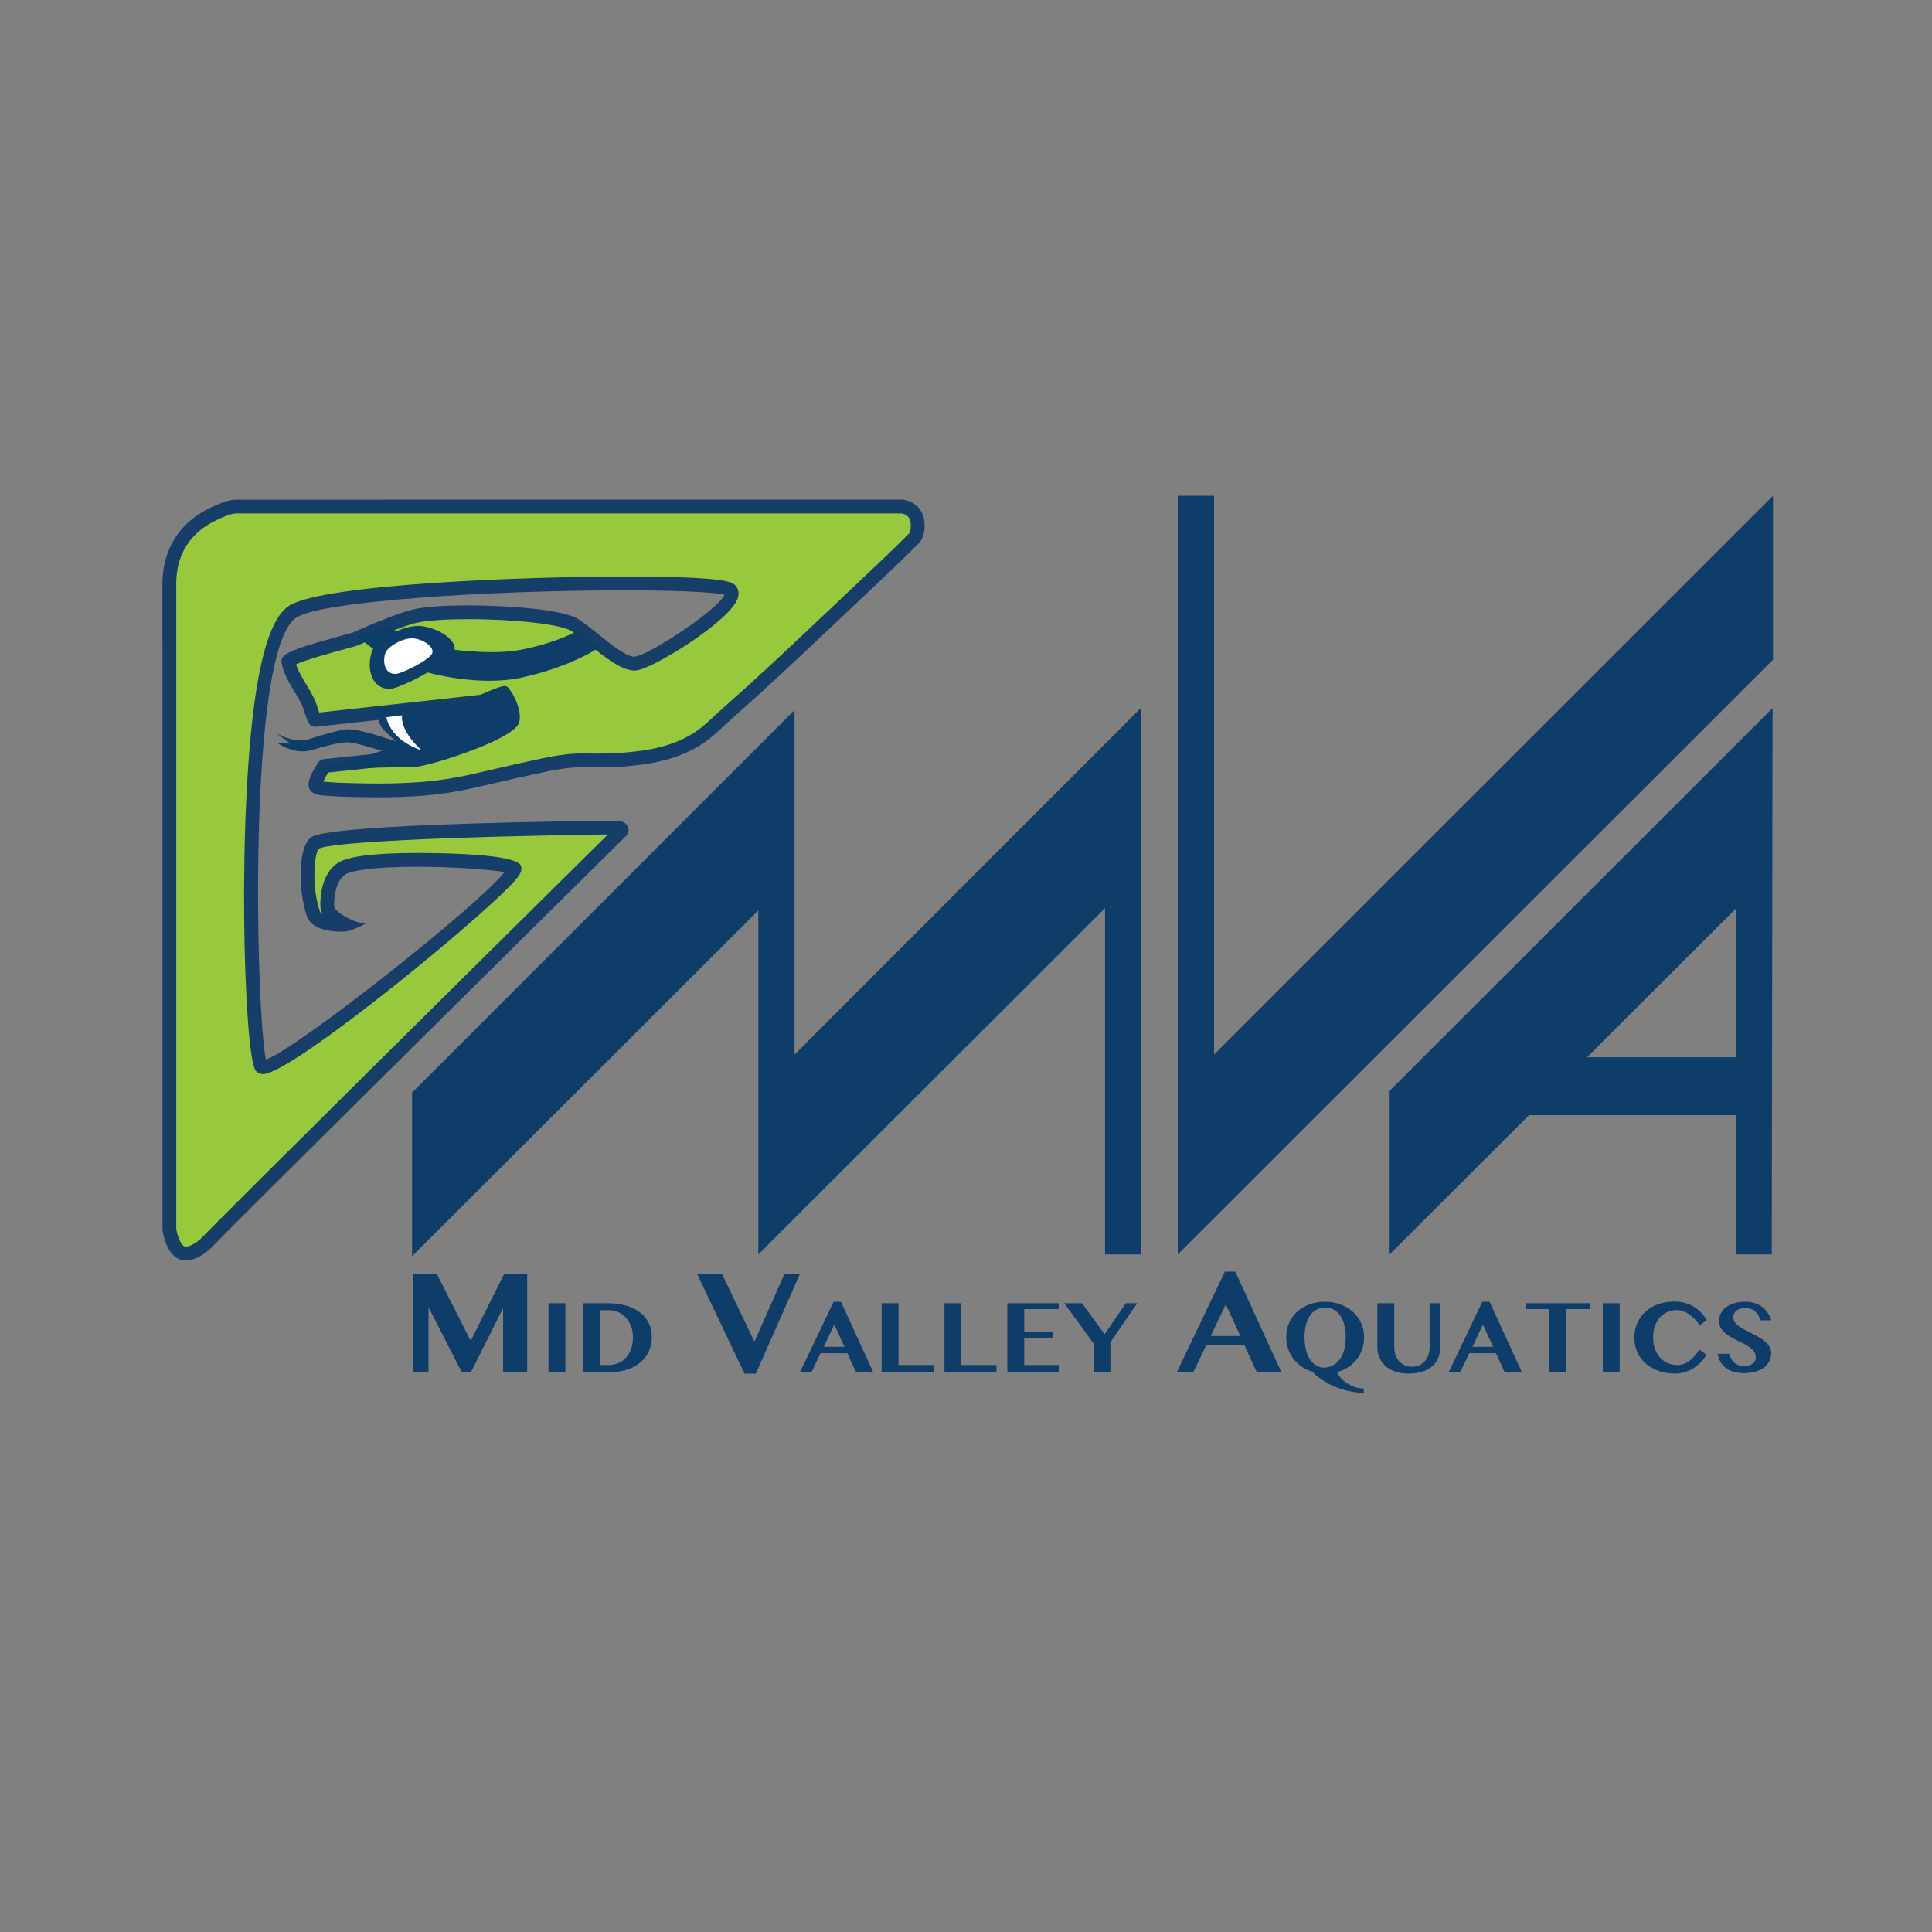 <?xml version="1.0" encoding="utf-8"?>
<!-- Generator: Adobe Illustrator 16.0.0, SVG Export Plug-In . SVG Version: 6.00 Build 0)  -->
<!DOCTYPE svg PUBLIC "-//W3C//DTD SVG 1.1//EN" "http://www.w3.org/Graphics/SVG/1.1/DTD/svg11.dtd">
<svg version="1.1" id="Layer_1" xmlns="http://www.w3.org/2000/svg" xmlns:xlink="http://www.w3.org/1999/xlink" x="0px" y="0px"
	 width="500px" height="500px" viewBox="0 0 500 500" enable-background="new 0 0 500 500" xml:space="preserve">
<rect x="0" y="0" width="500" height="500" fill="#808080" stroke="none"/>
<path fill="#0E3D69" d="M180.207,276.702"/>
<g>
	<polygon fill="#0E3D69" points="205.63,183.768 106.644,282.765 106.644,325.103 196.248,235.624 196.248,282.299 196.248,324.637 
		285.987,235.02 285.987,324.637 295.228,324.637 295.228,183.25 205.63,272.923 	"/>
	<path fill="#0E3D69" d="M359.63,282.299v42.338l36.08-36.031h53.657v36.031h9.165l0.209-141.387L359.63,282.299z M449.367,273.607
		H410.73l38.637-38.586V273.607z"/>
	<g>
		<path fill="#0E3D69" d="M106.948,329.646h6.08l8.797,17.387l8.665-17.387h5.946v25.443h-6.232v-16.57l-8.303,16.57h-2.414
			l-8.589-16.778v16.778h-3.952V329.646z"/>
		<path fill="#0E3D69" d="M141.953,337.278h4.362v17.811h-4.362V337.278z"/>
		<path fill="#0E3D69" d="M150.864,337.278h6.464c1.667,0,3.197,0.195,4.589,0.585c1.392,0.39,2.588,0.956,3.591,1.702
			c1.002,0.746,1.783,1.659,2.341,2.746c0.558,1.087,0.838,2.327,0.838,3.72c0,1.247-0.235,2.425-0.705,3.523
			c-0.47,1.101-1.159,2.061-2.069,2.881c-0.908,0.818-2.025,1.467-3.351,1.941c-1.325,0.475-2.839,0.712-4.542,0.712h-7.156V337.278
			z M155.24,353.267h2.315c0.86,0,1.669-0.159,2.427-0.474c0.758-0.313,1.421-0.776,1.989-1.391c0.567-0.609,1.015-1.365,1.343-2.26
			c0.327-0.895,0.492-1.925,0.492-3.088c0-0.992-0.155-1.914-0.465-2.765c-0.311-0.852-0.743-1.589-1.297-2.215
			c-0.554-0.624-1.212-1.112-1.975-1.463c-0.762-0.351-1.601-0.525-2.514-0.525h-2.315V353.267z"/>
		<path fill="#0E3D69" d="M186.826,329.646l8.417,17.575l7.791-17.575h4.009l-11.438,25.841h-2.926l-12.294-25.841H186.826z"/>
		<path fill="#0E3D69" d="M217.63,336.893l8.339,18.196h-4.456l-2.234-4.87h-6.917l-2.327,4.87h-2.98l8.686-18.196H217.63z
			 M213.188,348.557h5.359l-2.646-5.745L213.188,348.557z"/>
		<path fill="#0E3D69" d="M228.165,337.278h4.375v15.988h9.084v1.822h-13.459V337.278z"/>
		<path fill="#0E3D69" d="M244.431,337.278h4.375v15.988h9.084v1.822h-13.459V337.278z"/>
		<path fill="#0E3D69" d="M273.999,337.278v1.517h-8.926v5.878h7.408v1.53h-7.408v7.063h8.926v1.822h-13.302v-17.811H273.999z"/>
		<path fill="#0E3D69" d="M280.009,337.278l5.866,8.02l5.492-8.02h2.941l-6.931,10.108v7.702h-4.375v-7.437l-7.569-10.374H280.009z"
			/>
		<path fill="#0E3D69" d="M319.693,329.093l11.914,25.996h-6.365l-3.191-6.956h-9.881l-3.326,6.956h-4.257l12.408-25.996H319.693z
			 M313.349,345.759h7.657l-3.782-8.208L313.349,345.759z"/>
		<path fill="#0E3D69" d="M352.934,360.449c-0.967,0-1.921-0.081-2.859-0.24c-0.94-0.159-1.848-0.378-2.721-0.653
			c-0.873-0.274-1.701-0.594-2.488-0.955c-0.783-0.364-1.506-0.749-2.167-1.15c-0.66-0.405-1.25-0.817-1.769-1.238
			c-0.52-0.422-0.943-0.826-1.271-1.217c-1.001-0.294-1.918-0.721-2.746-1.285c-0.83-0.562-1.543-1.229-2.142-2.001
			c-0.598-0.771-1.064-1.635-1.396-2.594c-0.334-0.955-0.498-1.976-0.498-3.061c0-1.372,0.254-2.622,0.765-3.749
			c0.509-1.127,1.215-2.091,2.115-2.893c0.898-0.802,1.963-1.425,3.191-1.862c1.228-0.439,2.559-0.658,3.997-0.658
			c1.427,0,2.755,0.231,3.983,0.691c1.228,0.462,2.294,1.098,3.198,1.916c0.904,0.816,1.614,1.784,2.127,2.904
			c0.516,1.124,0.771,2.34,0.771,3.65c0,1.137-0.167,2.193-0.505,3.167c-0.336,0.976-0.813,1.852-1.429,2.629
			c-0.617,0.773-1.357,1.44-2.223,1.994c-0.863,0.555-1.822,0.97-2.879,1.244c0.23,0.522,0.573,1.036,1.024,1.541
			c0.452,0.506,0.982,0.96,1.589,1.356c0.607,0.4,1.282,0.725,2.021,0.971c0.741,0.25,1.512,0.374,2.309,0.374V360.449z
			 M337.61,346.055c0,1.137,0.113,2.187,0.34,3.147c0.227,0.963,0.561,1.797,1.004,2.5c0.444,0.707,0.994,1.258,1.649,1.658
			c0.656,0.397,1.414,0.603,2.274,0.61c0.86-0.088,1.625-0.336,2.295-0.746c0.669-0.406,1.234-0.95,1.694-1.635
			c0.462-0.683,0.812-1.489,1.052-2.42c0.24-0.931,0.359-1.97,0.359-3.115c0-1.114-0.118-2.146-0.353-3.084
			c-0.236-0.939-0.578-1.746-1.03-2.42c-0.453-0.674-1.01-1.199-1.67-1.576c-0.661-0.377-1.42-0.566-2.28-0.566
			c-0.869,0-1.637,0.189-2.301,0.566c-0.667,0.377-1.223,0.902-1.67,1.576c-0.448,0.674-0.787,1.48-1.018,2.42
			C337.727,343.909,337.61,344.94,337.61,346.055z"/>
		<path fill="#0E3D69" d="M356.459,337.278h4.376v11.452c0,0.69,0.105,1.339,0.319,1.942c0.213,0.603,0.519,1.131,0.918,1.581
			c0.399,0.454,0.879,0.81,1.443,1.071c0.563,0.263,1.198,0.393,1.908,0.393c0.7,0,1.331-0.13,1.896-0.393
			c0.562-0.262,1.04-0.617,1.435-1.071c0.395-0.45,0.699-0.979,0.912-1.581c0.213-0.604,0.319-1.252,0.319-1.942v-11.452h2.74
			v11.452c0,0.922-0.156,1.79-0.468,2.607c-0.309,0.815-0.796,1.532-1.461,2.147s-1.521,1.104-2.562,1.464
			c-1.041,0.357-2.293,0.537-3.756,0.537c-1.304,0-2.457-0.18-3.457-0.537c-1.004-0.36-1.842-0.849-2.515-1.471
			c-0.675-0.621-1.185-1.342-1.53-2.16c-0.346-0.823-0.519-1.697-0.519-2.627V337.278z"/>
		<path fill="#0E3D69" d="M385.508,336.893l8.338,18.196h-4.454l-2.235-4.87h-6.915l-2.328,4.87h-2.98l8.686-18.196H385.508z
			 M381.064,348.557h5.361l-2.647-5.745L381.064,348.557z"/>
		<path fill="#0E3D69" d="M411.483,337.278v1.517h-6.157v16.294h-4.364v-16.294h-6.172v-1.517H411.483z"/>
		<path fill="#0E3D69" d="M414.808,337.278h4.364v17.811h-4.364V337.278z"/>
		<path fill="#0E3D69" d="M427.829,346.176c0,1.153,0.176,2.173,0.525,3.06c0.352,0.889,0.813,1.629,1.391,2.229
			c0.576,0.598,1.242,1.049,1.993,1.356c0.755,0.306,1.54,0.457,2.356,0.457c0.629,0,1.212-0.105,1.748-0.318
			c0.537-0.214,1.038-0.502,1.503-0.873c0.467-0.367,0.904-0.79,1.316-1.27c0.414-0.479,0.806-0.984,1.179-1.515l1.821,1.33
			c-0.39,0.638-0.863,1.249-1.417,1.835c-0.554,0.585-1.177,1.101-1.868,1.55c-0.691,0.448-1.445,0.805-2.261,1.071
			c-0.816,0.265-1.68,0.397-2.594,0.397c-1.534,0-2.943-0.224-4.23-0.67c-1.285-0.449-2.398-1.079-3.339-1.89
			c-0.939-0.812-1.67-1.789-2.193-2.933s-0.784-2.416-0.784-3.818c0-1.356,0.249-2.604,0.752-3.745
			c0.499-1.137,1.204-2.121,2.106-2.951c0.904-0.828,1.988-1.474,3.254-1.935c1.262-0.46,2.661-0.69,4.195-0.69
			c1.021,0,1.957,0.117,2.812,0.356c0.855,0.24,1.632,0.572,2.327,0.999c0.696,0.424,1.317,0.934,1.862,1.521
			c0.546,0.592,1.026,1.236,1.443,1.936l-1.849,1.289c-0.374-0.529-0.778-1.034-1.218-1.508c-0.438-0.476-0.908-0.888-1.408-1.238
			c-0.502-0.351-1.027-0.627-1.577-0.835c-0.55-0.21-1.126-0.315-1.729-0.315c-0.815,0-1.593,0.152-2.334,0.46
			c-0.74,0.307-1.39,0.76-1.948,1.362c-0.559,0.604-1.004,1.35-1.336,2.236C427.996,344.004,427.829,345.024,427.829,346.176z"/>
		<path fill="#0E3D69" d="M451.398,355.368c-1.063,0-1.997-0.125-2.8-0.373c-0.803-0.247-1.483-0.594-2.041-1.037
			c-0.559-0.443-1.004-0.971-1.338-1.584c-0.332-0.61-0.56-1.277-0.684-1.995h3.031c0.107,0.443,0.26,0.855,0.46,1.238
			c0.198,0.38,0.453,0.713,0.764,0.997c0.312,0.285,0.678,0.508,1.1,0.672c0.42,0.164,0.909,0.245,1.469,0.245
			c0.371,0,0.739-0.039,1.104-0.119c0.362-0.079,0.688-0.209,0.976-0.386c0.289-0.177,0.521-0.407,0.699-0.691
			s0.266-0.636,0.266-1.052c0-0.532-0.135-1-0.406-1.409c-0.27-0.407-0.628-0.78-1.076-1.117s-0.956-0.65-1.523-0.945
			c-0.566-0.292-1.151-0.584-1.749-0.878c-0.599-0.292-1.182-0.599-1.748-0.924c-0.567-0.323-1.076-0.685-1.524-1.085
			c-0.447-0.396-0.807-0.845-1.077-1.343c-0.271-0.496-0.405-1.072-0.405-1.729c0-0.709,0.156-1.366,0.466-1.97
			c0.309-0.6,0.76-1.124,1.344-1.568c0.585-0.441,1.303-0.789,2.154-1.045c0.852-0.252,1.817-0.378,2.9-0.378
			c0.895,0,1.705,0.126,2.433,0.373c0.727,0.248,1.368,0.588,1.922,1.021c0.555,0.438,1.023,0.945,1.403,1.526
			c0.381,0.578,0.674,1.206,0.879,1.881h-2.754c-0.159-0.424-0.344-0.829-0.552-1.209c-0.208-0.383-0.468-0.718-0.777-1.014
			c-0.312-0.291-0.685-0.522-1.118-0.69c-0.435-0.167-0.953-0.253-1.556-0.253c-0.568,0-1.046,0.073-1.438,0.221
			c-0.39,0.146-0.705,0.333-0.944,0.563s-0.411,0.489-0.519,0.773c-0.106,0.283-0.158,0.561-0.158,0.838
			c0,0.479,0.14,0.91,0.418,1.295c0.279,0.388,0.649,0.745,1.111,1.079c0.461,0.33,0.983,0.649,1.569,0.951
			c0.584,0.301,1.186,0.604,1.802,0.91s1.217,0.626,1.802,0.966c0.585,0.335,1.108,0.705,1.57,1.109
			c0.461,0.402,0.831,0.848,1.11,1.337c0.279,0.488,0.419,1.042,0.419,1.662c0,0.719-0.15,1.391-0.451,2.016
			c-0.303,0.626-0.748,1.167-1.337,1.629c-0.591,0.46-1.319,0.823-2.189,1.091C453.536,355.233,452.533,355.368,451.398,355.368z"/>
	</g>
	<polygon fill="#0E3D69" points="314.191,272.918 314.191,128.304 304.809,128.304 304.809,324.637 458.858,170.72 458.858,128.304 
			"/>
	<g>
		<g>
			<path fill="#98C93C" d="M93.027,239.033c0,0-8.449,0.126-8.35-4.997c0.073-3.737,1.044-7.452,3.734-9.221
				c6.069-3.984,44.149-1.884,44.733-0.132c1.124,3.376-62.564,55.057-65.563,51.308c-3.001-3.746-6.428-108.625,8.25-117.747
				c11.488-7.138,108.935-8.999,113.058-5.624c4.125,3.375-20.389,18.766-24.421,19.122c-3.912,0.343-10.817-6.704-15.581-9.915
				c-4.761-3.213-31.435-4.288-40.795-2.535c-4.642,0.87-16.319,6.135-16.319,6.135c-2.124,0.685-17.374,4.397-17.113,5.903
				c0.671,3.842,3.799,7.226,5.288,10.819c0.463,1.107,0.887,3.028,1.579,4.171l44.339-4.888l3.904,2.67l-23.718,11.823
				l-22.146,2.312c0,0-2.841,4.139-2.158,5.247c0.409,0.652,2.825,0.652,3.426,0.704c2.431,0.219,4.891,0.248,7.332,0.306
				c5.75,0.135,11.514,0.098,17.251-0.383c4.257-0.358,8.496-1.036,12.663-1.98c5.843-1.329,11.678-2.735,17.545-3.957
				c3.692-0.814,7.639-1.484,11.431-1.393c5.038,0.123,9.848-0.02,14.894-0.739c6.793-0.969,12.934-3.072,17.983-7.775
				c3.707-3.455,7.544-6.789,11.295-10.198c5.073-4.618,10.084-9.322,15.072-14.036c4.903-4.63,9.81-9.255,14.702-13.891
				c3.508-3.323,7.017-6.65,10.435-10.062c0.252-0.253,0.505-0.505,0.752-0.754c1.009-1.02,1.283-3.822,0.57-5.594
				c-0.73-1.808-2.624-2.642-3.96-2.642c-1.336,0-172.265,0-172.265,0c-2.034,0.25-3.748,1.042-5.49,1.852
				c-6.546,3.032-11.556,8.853-11.556,18.177c0,11.812,0,166.873,0,166.873s0.556,4.631,2.893,6.068
				c1.693,1.041,4.681-0.235,7.363-3.068c5.987-6.346,95.775-95.127,106.586-105.819c0.694-0.687-0.444-0.887-0.444-0.887
				s-0.439-0.146-3.728-0.1c-17.325,0.242-71.892,1.222-75.046,4.057c-2.302,2.075-2.569,11.643-0.352,18.209
				C82.514,240.627,93.027,239.033,93.027,239.033z"/>
			<path fill="#173D69" d="M48.098,326.203c-0.86,0-1.637-0.209-2.31-0.62c-2.989-1.839-3.666-6.819-3.733-7.381l-0.013-167.084
				c0-9.005,4.472-16.036,12.59-19.798c1.816-0.843,3.696-1.717,6.024-2.003l172.482-0.013c1.975,0,4.573,1.176,5.616,3.76
				c0.887,2.204,0.711,5.833-0.956,7.519l-0.756,0.758c-3.507,3.5-7.208,7.005-10.473,10.099c-3.467,3.286-6.944,6.567-10.419,9.848
				l-4.283,4.044c-4.473,4.228-9.767,9.206-15.096,14.058c-1.481,1.346-2.975,2.68-4.469,4.014
				c-2.287,2.042-4.573,4.083-6.812,6.171c-4.786,4.458-10.807,7.075-18.947,8.237c-3.811,0.543-7.642,0.796-12.057,0.796
				c-1.038,0-2.081-0.015-3.133-0.039l-0.662-0.008c-3.701,0-7.471,0.727-10.342,1.359c-4.166,0.868-8.294,1.824-12.421,2.777
				l-5.112,1.177c-4.344,0.984-8.687,1.663-12.91,2.019c-3.67,0.307-7.589,0.456-11.979,0.456c-1.822,0-3.646-0.025-5.464-0.068
				l-1.003-0.023c-2.11-0.046-4.289-0.093-6.447-0.289l-0.327-0.02c-1.977-0.095-3.676-0.275-4.451-1.516
				c-0.327-0.528-1.3-2.107,2.2-7.205c0.295-0.431,0.766-0.711,1.286-0.766l21.824-2.279l20.708-10.322l-0.85-0.581l-43.682,4.815
				c-0.688,0.067-1.363-0.257-1.723-0.851c-0.547-0.905-0.917-2.063-1.244-3.086c-0.157-0.491-0.302-0.956-0.455-1.321
				c-0.534-1.29-1.315-2.576-2.142-3.937c-1.372-2.261-2.792-4.598-3.257-7.264c-0.386-2.231,1.098-3.225,15.616-7.155
				c1.289-0.351,2.276-0.616,2.707-0.755c0.3-0.146,11.743-5.292,16.539-6.19c2.986-0.56,7.772-0.867,13.478-0.867
				c8.023,0,24.335,0.769,28.645,3.678c1.48,0.998,3.098,2.301,4.809,3.68c3.284,2.647,7.371,5.94,9.49,5.94
				c3.706-0.321,21.93-12.394,23.305-16.056c-1.573-0.421-8.475-1.136-25.609-1.136c-35.672,0-78.382,2.807-85.106,6.986
				c-13.041,8.103-10.455,103.478-7.942,114.468c8.019-2.833,54.51-39.461,61.753-48.535c-3.682-0.639-12.95-1.371-22.659-1.371
				c-11.437,0-17.073,1.025-18.535,1.984c-2.448,1.611-2.886,5.554-2.928,7.763c-0.013,0.61,0.164,1.067,0.571,1.482
				c1.314,1.34,4.184,2.761,5.675,3.128c0.908,0.224,2.072,0.218,2.072,0.218s-3.618,2.218-6.074,2.218l0,0
				c-5.25,0-8.379-1.376-9.299-4.093c-2.255-6.677-2.306-17.267,0.849-20.11c0.965-0.869,3.9-3.507,76.217-4.516l1.206-0.01
				c2.039,0,2.688,0.09,2.964,0.157c0.473,0.103,1.586,0.461,1.943,1.601c0.117,0.377,0.289,1.355-0.66,2.294l-0.87,0.861
				c-30.021,29.687-100.414,99.339-105.674,104.917C52.982,324.752,50.328,326.203,48.098,326.203z M60.874,132.876
				c-1.55,0.203-3.099,0.923-4.738,1.685c-4.801,2.225-10.522,6.901-10.522,16.557v166.873c0.182,1.355,0.948,3.872,2.045,4.548
				c0.576,0.353,2.703-0.214,5.128-2.774c5.225-5.542,73.868-73.465,104.542-103.8l-0.806,0.006
				c-42.051,0.587-71.091,2.031-73.983,3.68c-1.211,1.106-1.989,9.588,0.252,16.229c0.078,0.231,0.288,0.473,0.648,0.698
				c-0.379-0.782-0.566-1.652-0.548-2.577c0.099-5.098,1.667-8.791,4.538-10.678c2.599-1.708,9.494-2.572,20.496-2.572
				c7.754,0,25.901,0.329,26.913,3.368c0.347,1.039-0.193,1.991-0.765,2.784c-5.307,7.364-58.404,51.067-65.961,51.069
				c-1.074,0-1.668-0.544-1.927-0.865c-3.14-3.923-4.992-68.597,0.405-100.075c1.957-11.41,4.67-18.052,8.297-20.306
				c9.148-5.684,62.56-7.523,86.993-7.523c25.655,0,27.459,1.478,28.14,2.034c1.024,0.838,1.367,2.113,0.941,3.495
				c-1.82,5.904-22.058,18.41-26.337,18.788c-3.41,0.3-7.883-3.257-12.171-6.713c-1.65-1.331-3.209-2.587-4.565-3.5
				c-2.505-1.691-14.458-3.068-26.646-3.068c-5.491,0-10.044,0.287-12.821,0.808c-4.379,0.819-15.799,5.956-15.914,6.006
				c-0.642,0.22-1.688,0.504-3.056,0.875c-2.712,0.733-10.436,2.826-12.818,3.997c0.495,1.69,1.511,3.365,2.579,5.122
				c0.86,1.417,1.75,2.881,2.386,4.418c0.186,0.441,0.368,1.006,0.56,1.607c0.141,0.438,0.29,0.907,0.448,1.332l43.065-4.748
				c0.421-0.046,0.852,0.06,1.204,0.301l3.904,2.671c0.523,0.357,0.817,0.964,0.773,1.597c-0.043,0.631-0.418,1.193-0.985,1.476
				l-23.717,11.823c-0.191,0.095-0.398,0.156-0.611,0.177l-21.303,2.226c-0.532,0.848-1.007,1.733-1.275,2.369
				c0.318,0.034,0.717,0.063,1.199,0.086l0.466,0.027c2.046,0.185,4.165,0.232,6.213,0.277l1.01,0.022
				c1.791,0.042,3.586,0.068,5.38,0.068c4.29,0,8.11-0.146,11.68-0.445c4.058-0.341,8.236-0.994,12.418-1.941l5.097-1.173
				c4.152-0.961,8.308-1.923,12.478-2.791c3.027-0.667,7.045-1.438,11.09-1.438l0.747,0.008c1.024,0.025,2.039,0.039,3.047,0.039
				c4.242,0,7.915-0.242,11.552-0.761c7.383-1.052,12.79-3.376,17.017-7.314c2.257-2.104,4.562-4.163,6.869-6.22
				c1.486-1.327,2.972-2.653,4.444-3.992c5.306-4.833,10.584-9.795,15.046-14.012l4.285-4.045c3.474-3.28,6.948-6.559,10.416-9.844
				c3.249-3.078,6.932-6.565,10.401-10.03l0.741-0.744c0.377-0.395,0.705-2.383,0.185-3.675c-0.423-1.048-1.602-1.522-2.303-1.522
				H60.874z"/>
		</g>
		<path fill="#0E3D69" d="M96.209,168.677c0.89-2.854,8.369-7.413,13.26-6.599c4.896,0.816,8.977,3.979,8.085,6.429
			c-1.079,2.971-13.941,9.765-16.716,9.785C96.423,178.333,94.721,173.451,96.209,168.677z"/>
		<path fill="#0E3D69" d="M115.534,167.88c0,0,11.67,1.822,19.43,0.257c9.314-1.878,14.504-4.856,14.504-4.856l5.493,4.344
			c0,0-6.906,4.825-19.823,7.702c-11.337,2.522-24.582-1.332-24.582-1.332L115.534,167.88z"/>
		<polygon fill="#0E3D69" points="106.131,165.945 100.17,161.684 92.46,164.741 100.833,171.247 		"/>
		<path fill="#FFFFFF" d="M99.725,169.029c0.509-1.637,4.795-4.254,7.61-3.783c2.807,0.466,5.045,2.401,4.531,3.803
			c-0.616,1.705-7.92,5.346-9.511,5.361C99.818,174.435,98.871,171.767,99.725,169.029z"/>
		<path fill="#0E3D69" d="M131.05,177.598c-1.142-0.672-10.244,3.902-10.244,3.902l-23.91,1.749c0,0,1.267,4.593,2.316,5.56
			c0.958,0.884,1.802,1.829,3.231,2.982c-1.431-0.249-8.817-3.123-12.429-3.055c-1.667,0.029-5.792,1.203-9.75,2.451
			c-4.616,1.46-9-1.656-9-1.656l3.89,2.91l-3.303-0.109c0,0,4.317,3.134,8.867,1.772c3.351-1.003,6.829-1.902,8.797-2.003
			c2.305-0.117,7.742,1.842,9.418,2.16c-6.006,2.098-17.05,4.725-16.693,4.707c0.617-0.022,24.673-0.51,25.142-0.504
			c2.997,0.034,25.251-6.846,26.901-11.325C135.436,184.017,132.369,178.378,131.05,177.598z M102.267,189.166"/>
		<path fill="#FFFFFF" d="M99.982,185.611c0,0,0.774,5.777,9.112,8.574c-5.981-5.571-5.012-9.058-5.012-9.058L99.982,185.611z"/>
	</g>
</g>
</svg>
